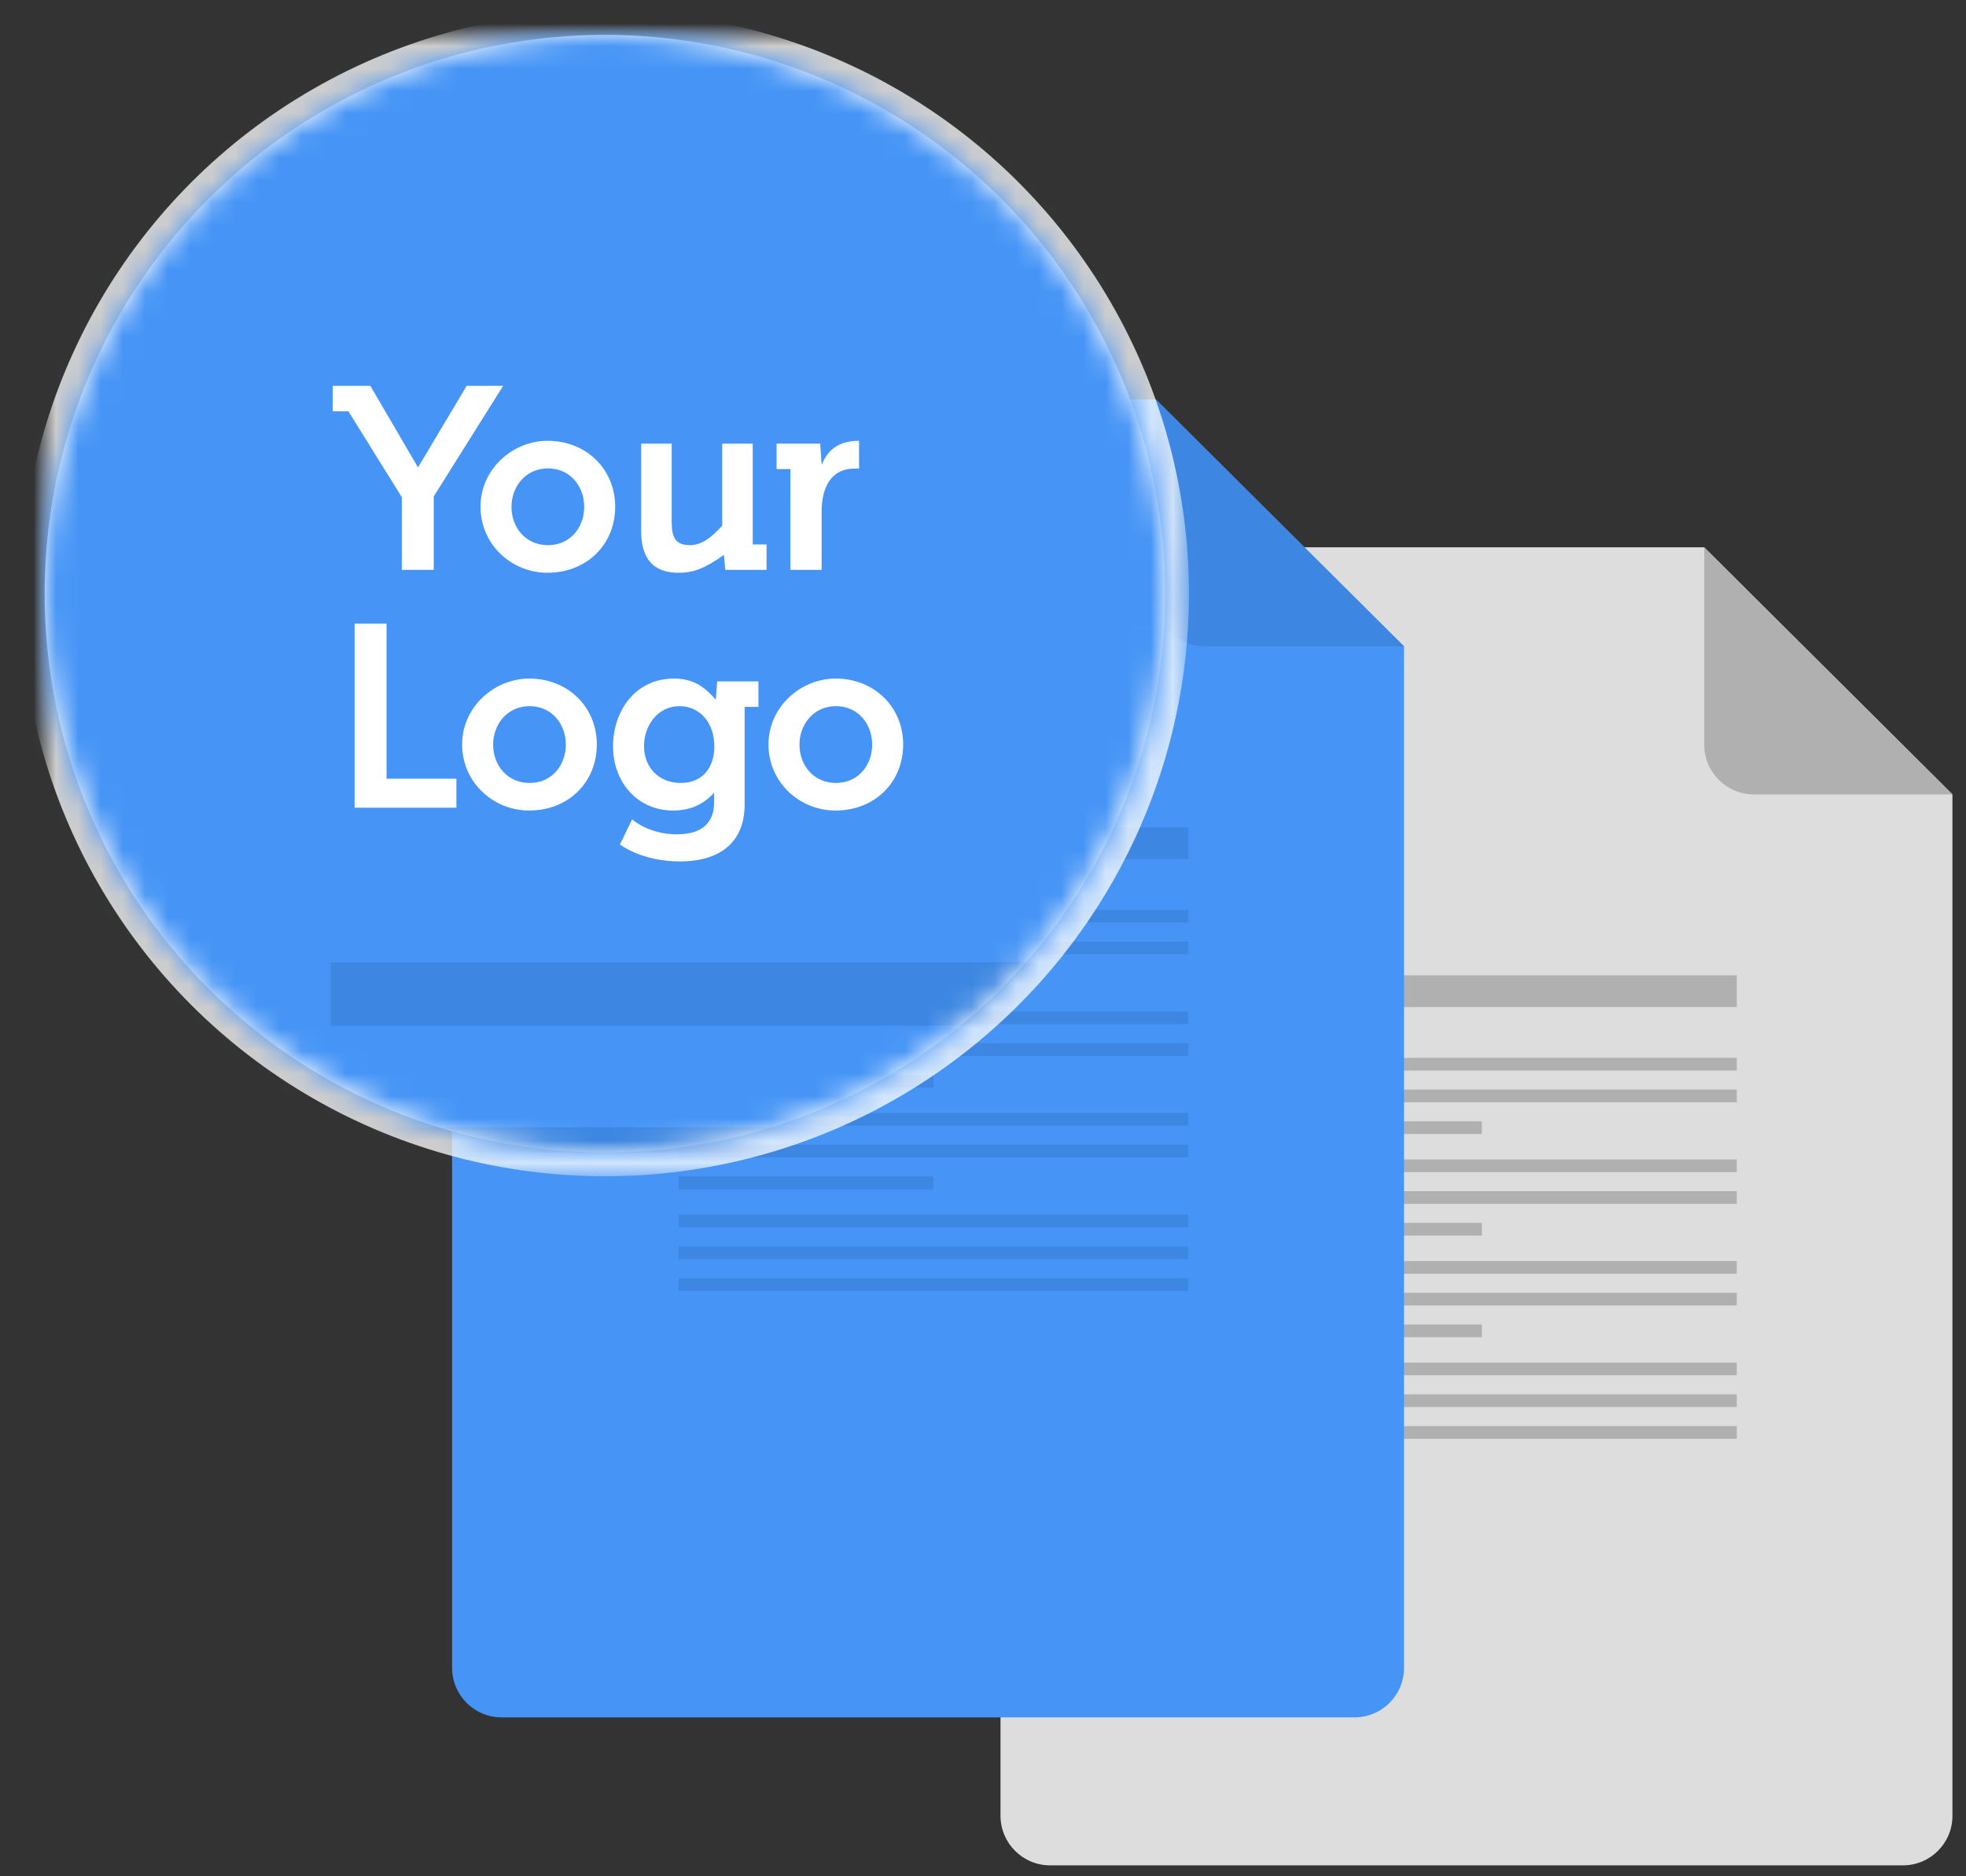 <?xml version="1.0" encoding="UTF-8" standalone="no"?>
<svg width="88px" height="84px" viewBox="0 0 88 84" version="1.1" xmlns="http://www.w3.org/2000/svg" xmlns:xlink="http://www.w3.org/1999/xlink">
    <rect x="0" y="0" width="88" height="84" fill="#333333" stroke="none"/>
    <!-- Generator: sketchtool 42 (36781) - http://www.bohemiancoding.com/sketch -->
    <title>008E3B23-30AB-4712-9C26-BF1191B0EA39</title>
    <desc>Created with sketchtool.</desc>
    <defs>
        <ellipse id="path-1" cx="25.077" cy="25.017" rx="25.077" ry="25.017"></ellipse>
        <mask id="mask-3" maskContentUnits="userSpaceOnUse" maskUnits="objectBoundingBox" x="-1.066" y="-1.066" width="52.286" height="52.165">
            <rect x="-1.066" y="-1.066" width="52.286" height="52.165" fill="white"></rect>
            <use xlink:href="#path-1" fill="black"></use>
        </mask>
    </defs>
    <g id="Page-1" stroke="none" stroke-width="1" fill="none" fill-rule="evenodd">
        <g id="16---Add-Ons" transform="translate(-688, -956)">
            <g id="booking-forms" transform="translate(689, 957)">
                <g id="Group-31" transform="translate(0.235, 0.348)">
                    <g id="csv-copy-5" transform="translate(39.832, 24)" fill="#2B94B7">
                        <g id="Group-Copy" transform="translate(0.138, 0.162)">
                            <rect id="Rectangle-3-Copy-2" x="0" y="0.116" width="22.819" height="0.568"></rect>
                            <rect id="Rectangle-3-Copy-3" x="0" y="1.537" width="11.409" height="0.568"></rect>
                            <rect id="Rectangle-3-Copy-6" x="0" y="3.243" width="22.819" height="0.568"></rect>
                            <rect id="Rectangle-3-Copy-5" x="0" y="4.664" width="22.819" height="0.568"></rect>
                            <rect id="Rectangle-3-Copy-4" x="0" y="6.085" width="11.409" height="0.568"></rect>
                            <rect id="Rectangle-3-Copy-9" x="0" y="7.791" width="22.819" height="0.568"></rect>
                            <rect id="Rectangle-3-Copy-8" x="0" y="9.212" width="22.819" height="0.568"></rect>
                            <rect id="Rectangle-3-Copy-7" x="0" y="10.633" width="11.409" height="0.568"></rect>
                            <rect id="Rectangle-3-Copy-12" x="0" y="12.338" width="22.819" height="0.568"></rect>
                            <rect id="Rectangle-3-Copy-11" x="0" y="13.76" width="22.819" height="0.568"></rect>
                            <rect id="Rectangle-3-Copy-13" x="0" y="15.181" width="22.819" height="0.568"></rect>
                        </g>
                    </g>
                    <g id="Group-4">
                        <g id="csv-copy-6" transform="translate(43.548, 23.154)">
                            <g id="Group-2">
                                <path d="M0,2.223 C0,0.995 0.995,0 2.215,0 L31.495,0 L42.61,11.064 L42.61,56.792 C42.61,58.016 41.62,59.008 40.394,59.008 L2.216,59.008 C0.992,59.008 0,58.009 0,56.785 L0,2.223 Z" id="Rectangle-1" fill="#DDDDDD"></path>
                                <path d="M31.502,0 L42.618,11.064 L33.725,11.064 C32.497,11.064 31.502,10.063 31.502,8.852 L31.502,0 Z" id="Rectangle-2" fill="#B0B0B0"></path>
                            </g>
                            <g id="Group-Copy" transform="translate(10.138, 19.162)" fill="#B0B0B0">
                                <rect id="Rectangle-3" x="0" y="0" width="22.819" height="1.421"></rect>
                                <rect id="Rectangle-3-Copy" x="0" y="3.695" width="22.819" height="0.568"></rect>
                                <rect id="Rectangle-3-Copy-2" x="0" y="5.116" width="22.819" height="0.568"></rect>
                                <rect id="Rectangle-3-Copy-3" x="0" y="6.537" width="11.409" height="0.568"></rect>
                                <rect id="Rectangle-3-Copy-6" x="0" y="8.243" width="22.819" height="0.568"></rect>
                                <rect id="Rectangle-3-Copy-5" x="0" y="9.664" width="22.819" height="0.568"></rect>
                                <rect id="Rectangle-3-Copy-4" x="0" y="11.085" width="11.409" height="0.568"></rect>
                                <rect id="Rectangle-3-Copy-9" x="0" y="12.791" width="22.819" height="0.568"></rect>
                                <rect id="Rectangle-3-Copy-8" x="0" y="14.212" width="22.819" height="0.568"></rect>
                                <rect id="Rectangle-3-Copy-7" x="0" y="15.633" width="11.409" height="0.568"></rect>
                                <rect id="Rectangle-3-Copy-12" x="0" y="17.338" width="22.819" height="0.568"></rect>
                                <rect id="Rectangle-3-Copy-11" x="0" y="18.76" width="22.819" height="0.568"></rect>
                                <rect id="Rectangle-3-Copy-13" x="0" y="20.181" width="22.819" height="0.568"></rect>
                            </g>
                        </g>
                        <g id="csv-copy-7" transform="translate(19, 16.53)">
                            <g id="Group-2">
                                <path d="M0,2.223 C0,0.995 0.995,0 2.215,0 L31.495,0 L42.61,11.064 L42.61,56.792 C42.61,58.016 41.62,59.008 40.394,59.008 L2.216,59.008 C0.992,59.008 0,58.009 0,56.785 L0,2.223 Z" id="Rectangle-1" fill="#4695F6"></path>
                                <path d="M31.502,0 L42.618,11.064 L33.725,11.064 C32.497,11.064 31.502,10.063 31.502,8.852 L31.502,0 Z" id="Rectangle-2" fill="#3D87E2"></path>
                            </g>
                            <g id="Group-Copy" transform="translate(10.138, 19.162)" fill="#3D87E2">
                                <rect id="Rectangle-3" x="0" y="-3.39544689e-12" width="22.819" height="1.421"></rect>
                                <rect id="Rectangle-3-Copy" x="0" y="3.695" width="22.819" height="0.568"></rect>
                                <rect id="Rectangle-3-Copy-2" x="0" y="5.116" width="22.819" height="0.568"></rect>
                                <rect id="Rectangle-3-Copy-3" x="0" y="6.537" width="11.409" height="0.568"></rect>
                                <rect id="Rectangle-3-Copy-6" x="0" y="8.243" width="22.819" height="0.568"></rect>
                                <rect id="Rectangle-3-Copy-5" x="0" y="9.664" width="22.819" height="0.568"></rect>
                                <rect id="Rectangle-3-Copy-4" x="0" y="11.085" width="11.409" height="0.568"></rect>
                                <rect id="Rectangle-3-Copy-9" x="0" y="12.791" width="22.819" height="0.568"></rect>
                                <rect id="Rectangle-3-Copy-8" x="0" y="14.212" width="22.819" height="0.568"></rect>
                                <rect id="Rectangle-3-Copy-7" x="0" y="15.633" width="11.409" height="0.568"></rect>
                                <rect id="Rectangle-3-Copy-12" x="0" y="17.338" width="22.819" height="0.568"></rect>
                                <rect id="Rectangle-3-Copy-11" x="0" y="18.76" width="22.819" height="0.568"></rect>
                                <rect id="Rectangle-3-Copy-13" x="0" y="20.181" width="22.819" height="0.568"></rect>
                            </g>
                        </g>
                        <g id="Group-32" transform="translate(0.765, 0.214)">
                            <mask id="mask-2" fill="white">
                                <use xlink:href="#path-1"></use>
                            </mask>
                            <g id="Oval-199">
                                <use fill="#FFFFFF" fill-rule="evenodd" xlink:href="#path-1"></use>
                                <use stroke-opacity="0.751" stroke="#FFFFFF" mask="url(#mask-3)" stroke-width="2.132" xlink:href="#path-1"></use>
                            </g>
                            <g id="Group-31-Copy" mask="url(#mask-2)">
                                <g transform="translate(-7.47, -28.743)">
                                    <g id="csv-copy-8" transform="translate(52.013, 0)" opacity="0.2">
                                        <g id="Group-Copy" transform="translate(0.275, 38.323)" fill="#000000">
                                            <rect id="Rectangle-3" x="0" y="0" width="45.638" height="2.842"></rect>
                                            <rect id="Rectangle-3-Copy" x="0" y="7.39" width="45.638" height="1.137"></rect>
                                            <rect id="Rectangle-3-Copy-2" x="0" y="10.232" width="45.638" height="1.137"></rect>
                                            <rect id="Rectangle-3-Copy-3" x="0" y="13.075" width="22.819" height="1.137"></rect>
                                            <rect id="Rectangle-3-Copy-6" x="0" y="16.486" width="45.638" height="1.137"></rect>
                                            <rect id="Rectangle-3-Copy-5" x="0" y="19.328" width="45.638" height="1.137"></rect>
                                            <rect id="Rectangle-3-Copy-4" x="0" y="22.17" width="22.819" height="1.137"></rect>
                                            <rect id="Rectangle-3-Copy-9" x="0" y="25.581" width="45.638" height="1.137"></rect>
                                            <rect id="Rectangle-3-Copy-8" x="0" y="28.424" width="45.638" height="1.137"></rect>
                                            <rect id="Rectangle-3-Copy-7" x="0" y="31.266" width="22.819" height="1.137"></rect>
                                            <rect id="Rectangle-3-Copy-12" x="0" y="34.677" width="45.638" height="1.137"></rect>
                                            <rect id="Rectangle-3-Copy-11" x="0" y="37.519" width="45.638" height="1.137"></rect>
                                            <rect id="Rectangle-3-Copy-13" x="0" y="40.362" width="45.638" height="1.137"></rect>
                                        </g>
                                    </g>
                                    <g id="csv-copy-9" transform="translate(0, 27.936)">
                                        <g id="Group-2" transform="translate(-0, 0)">
                                            <path d="M-7.10542736e-15,4.451 C-1.18604935e-14,1.993 1.989,0 4.442,0 L62.989,0 L85.221,26.128 L85.221,117.584 C85.221,120.032 83.24,122.016 80.789,122.016 L4.432,122.016 C1.984,122.016 2.16458709e-13,120.025 2.1170012e-13,117.565 L-7.10542736e-15,4.451 Z" id="Rectangle-1" fill="#4695F6"></path>
                                            <path d="M63.004,4 L85.236,26.128 L67.45,26.128 C64.994,26.128 63.004,24.145 63.004,21.677 L63.004,4 Z" id="Rectangle-2" fill="#2B94B7"></path>
                                        </g>
                                        <g id="Group-Copy" transform="translate(20.275, 42.323)">
                                            <rect id="Rectangle-3" fill="#3D87E2" x="0" y="0" width="45.638" height="2.842"></rect>
                                            <rect id="Rectangle-3-Copy" fill="#3D87E2" x="0" y="7.39" width="45.638" height="1.137"></rect>
                                            <rect id="Rectangle-3-Copy-2" fill="#2B94B7" x="0" y="10.232" width="45.638" height="1.137"></rect>
                                            <rect id="Rectangle-3-Copy-3" fill="#2B94B7" x="0" y="13.075" width="22.819" height="1.137"></rect>
                                            <rect id="Rectangle-3-Copy-6" fill="#2B94B7" x="0" y="16.486" width="45.638" height="1.137"></rect>
                                            <rect id="Rectangle-3-Copy-5" fill="#2B94B7" x="0" y="19.328" width="45.638" height="1.137"></rect>
                                            <rect id="Rectangle-3-Copy-4" fill="#2B94B7" x="0" y="22.17" width="22.819" height="1.137"></rect>
                                            <rect id="Rectangle-3-Copy-9" fill="#2B94B7" x="0" y="25.581" width="45.638" height="1.137"></rect>
                                            <rect id="Rectangle-3-Copy-8" fill="#2B94B7" x="0" y="28.424" width="45.638" height="1.137"></rect>
                                            <rect id="Rectangle-3-Copy-7" fill="#2B94B7" x="0" y="31.266" width="22.819" height="1.137"></rect>
                                            <rect id="Rectangle-3-Copy-12" fill="#2B94B7" x="0" y="34.677" width="45.638" height="1.137"></rect>
                                            <rect id="Rectangle-3-Copy-11" fill="#2B94B7" x="0" y="37.519" width="45.638" height="1.137"></rect>
                                            <rect id="Rectangle-3-Copy-13" fill="#2B94B7" x="0" y="40.362" width="45.638" height="1.137"></rect>
                                        </g>
                                    </g>
                                </g>
                            </g>
                            <path d="M12.891,16.852 L13.595,16.852 L15.985,20.695 L15.985,23.952 L17.415,23.952 L17.415,20.663 L20.521,15.713 L18.888,15.713 L16.711,19.364 L14.577,15.713 L12.891,15.713 L12.891,16.852 Z M22.505,24.08 C24.255,24.08 25.536,22.824 25.536,21.12 C25.536,19.438 24.234,18.172 22.516,18.172 C20.937,18.172 19.507,19.449 19.507,21.12 C19.507,22.813 20.894,24.08 22.505,24.08 L22.505,24.08 Z M24.149,21.131 C24.149,22.047 23.53,22.845 22.527,22.845 C21.524,22.845 20.894,22.047 20.894,21.131 C20.894,20.226 21.524,19.407 22.527,19.407 C23.53,19.407 24.149,20.216 24.149,21.131 L24.149,21.131 Z M30.466,23.952 L32.312,23.952 L32.312,22.813 L31.693,22.813 L31.693,18.299 L30.327,18.299 L30.327,21.972 C29.847,22.504 29.399,22.845 28.887,22.845 C28.246,22.845 28.065,22.515 28.065,21.802 L28.065,18.299 L26.699,18.299 L26.699,22.217 C26.699,23.154 27.009,24.08 28.375,24.08 C29.036,24.08 29.548,23.888 30.402,23.281 L30.466,23.952 Z M32.76,19.438 L33.379,19.438 L33.379,23.952 L34.777,23.952 L34.777,21.333 C34.777,20.333 35.151,19.417 36.25,19.417 L36.453,19.417 L36.453,18.172 C35.556,18.172 35.065,18.555 34.777,19.247 L34.713,18.299 L32.76,18.299 L32.76,19.438 Z M15.302,26.358 L13.872,26.358 L13.872,34.597 L18.429,34.597 L18.429,33.299 L15.302,33.299 L15.302,26.358 Z M21.684,34.725 C23.434,34.725 24.714,33.469 24.714,31.766 C24.714,30.084 23.412,28.817 21.694,28.817 C20.115,28.817 18.685,30.094 18.685,31.766 C18.685,33.458 20.072,34.725 21.684,34.725 L21.684,34.725 Z M23.327,31.776 C23.327,32.692 22.708,33.49 21.705,33.49 C20.702,33.49 20.072,32.692 20.072,31.776 C20.072,30.872 20.702,30.052 21.705,30.052 C22.708,30.052 23.327,30.861 23.327,31.776 L23.327,31.776 Z M31.33,30.084 L31.949,30.084 L31.949,28.945 L30.103,28.945 L30.039,29.764 C29.591,29.253 29.1,28.817 28.172,28.817 C26.39,28.817 25.44,30.329 25.44,31.84 C25.44,33.49 26.56,34.725 28.129,34.725 C28.823,34.725 29.442,34.502 29.965,33.927 L29.965,34.363 C29.965,35.162 29.538,35.79 28.3,35.79 C27.019,35.79 26.294,35.119 26.294,35.119 L25.749,36.247 C25.749,36.247 26.72,37.003 28.428,37.003 C30.455,37.003 31.33,35.939 31.33,34.47 L31.33,30.084 Z M29.975,31.851 C29.975,32.809 29.442,33.49 28.471,33.49 C27.457,33.49 26.827,32.766 26.827,31.84 C26.827,30.946 27.414,30.052 28.417,30.052 C29.335,30.052 29.975,30.808 29.975,31.851 L29.975,31.851 Z M35.396,34.725 C37.146,34.725 38.427,33.469 38.427,31.766 C38.427,30.084 37.125,28.817 35.407,28.817 C33.827,28.817 32.398,30.094 32.398,31.766 C32.398,33.458 33.785,34.725 35.396,34.725 L35.396,34.725 Z M37.039,31.776 C37.039,32.692 36.421,33.49 35.417,33.49 C34.414,33.49 33.785,32.692 33.785,31.776 C33.785,30.872 34.414,30.052 35.417,30.052 C36.421,30.052 37.039,30.861 37.039,31.776 L37.039,31.776 Z" id="Your" fill="#FFFFFF" mask="url(#mask-2)"></path>
                        </g>
                    </g>
                </g>
            </g>
        </g>
    </g>
</svg>
